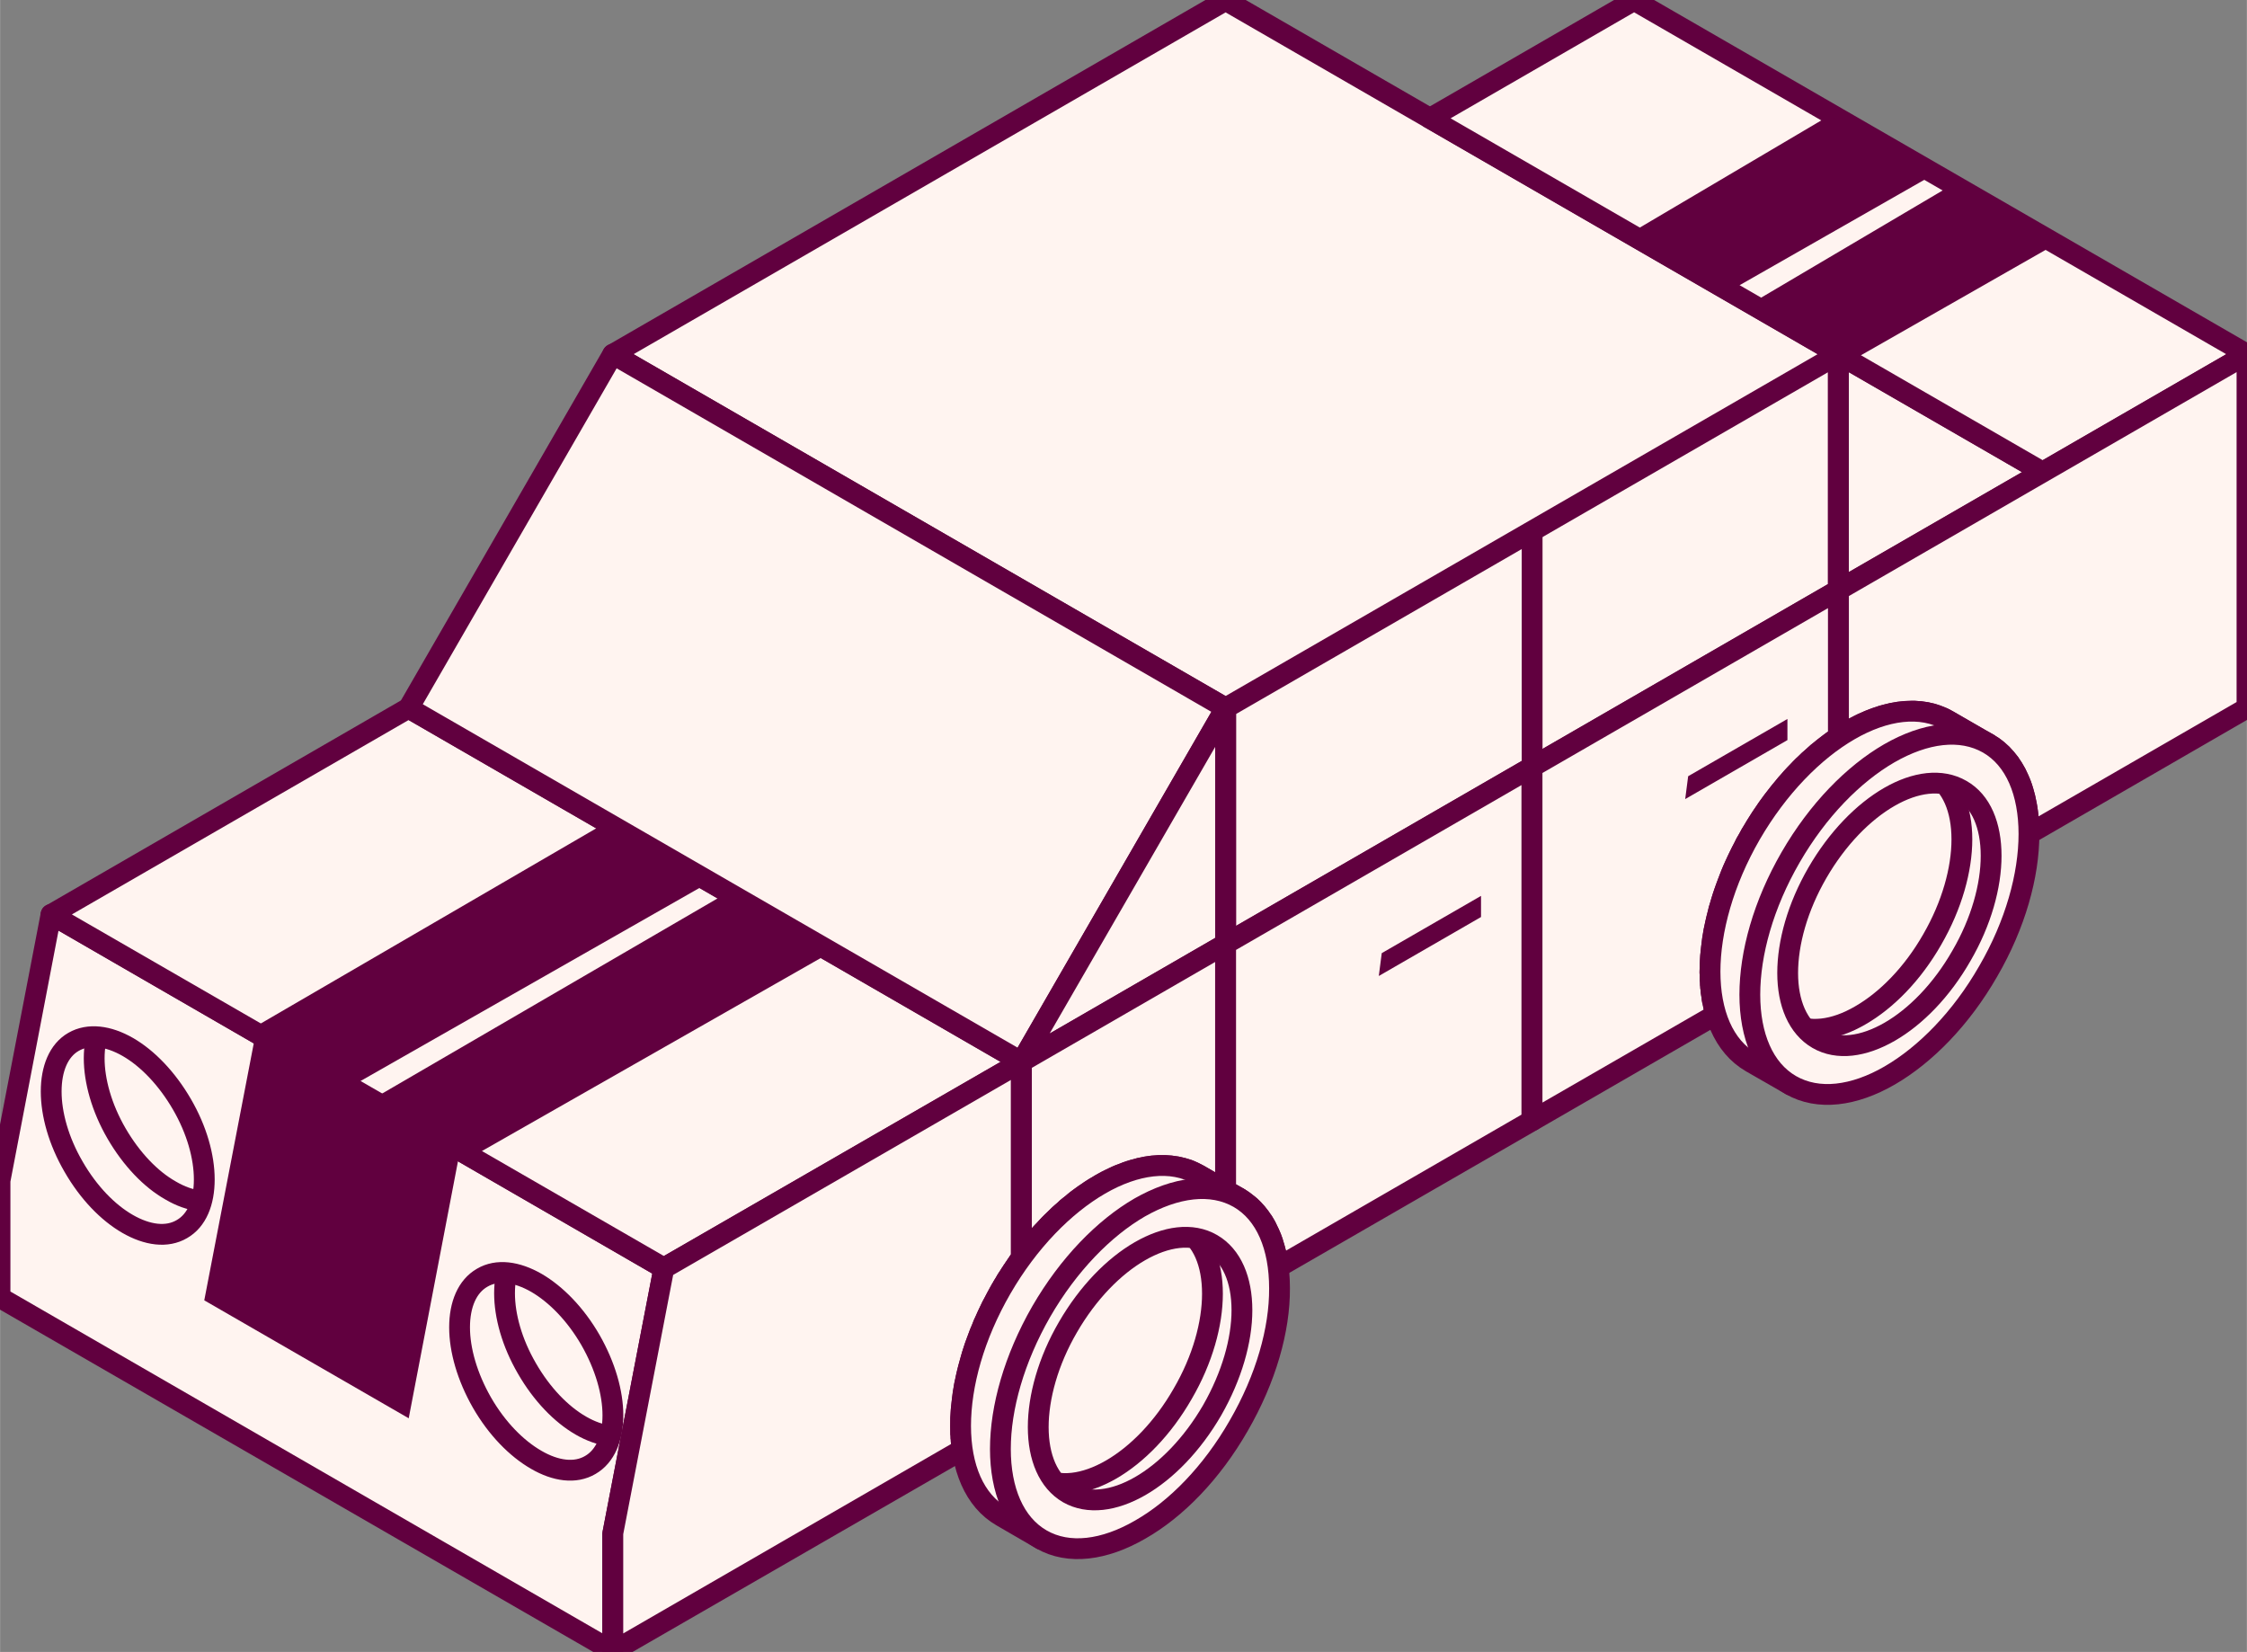 <?xml version="1.0" encoding="UTF-8"?>
<!DOCTYPE svg PUBLIC "-//W3C//DTD SVG 1.1//EN" "http://www.w3.org/Graphics/SVG/1.1/DTD/svg11.dtd">
<!-- Creator: CorelDRAW X7 -->
<svg xmlns="http://www.w3.org/2000/svg" xml:space="preserve" width="91.44mm" height="67.225mm" version="1.1" style="shape-rendering:geometricPrecision; text-rendering:geometricPrecision; image-rendering:optimizeQuality; fill-rule:evenodd; clip-rule:evenodd"
viewBox="0 0 9144 6723"
 xmlns:xlink="http://www.w3.org/1999/xlink">
 <rect x="0" y="0" width="9144" height="6723" fill="#808080" stroke="none"/>
 <defs>
  <style type="text/css">
   <![CDATA[
    .str12 {stroke:#61003F;stroke-width:84.66}
    .str8 {stroke:#61003F;stroke-width:84.65;stroke-linecap:round;stroke-linejoin:round}
    .str0 {stroke:#61003F;stroke-width:84.65;stroke-linecap:round;stroke-linejoin:round}
    .str10 {stroke:#61003F;stroke-width:84.66;stroke-linecap:round;stroke-linejoin:round}
    .str11 {stroke:#61003F;stroke-width:84.66;stroke-linecap:round;stroke-linejoin:round}
    .str2 {stroke:#61003F;stroke-width:84.66;stroke-linecap:round;stroke-linejoin:round}
    .str3 {stroke:#61003F;stroke-width:84.66;stroke-linecap:round;stroke-linejoin:round}
    .str5 {stroke:#61003F;stroke-width:84.66;stroke-linecap:round;stroke-linejoin:round}
    .str4 {stroke:#61003F;stroke-width:84.66;stroke-linecap:round;stroke-linejoin:round}
    .str7 {stroke:#61003F;stroke-width:84.66;stroke-linecap:round;stroke-linejoin:round}
    .str9 {stroke:#61003F;stroke-width:84.66;stroke-linecap:round;stroke-linejoin:round}
    .str1 {stroke:#61003F;stroke-width:84.66;stroke-linecap:round;stroke-linejoin:round}
    .str6 {stroke:#61003F;stroke-width:84.67;stroke-linecap:round;stroke-linejoin:round}
    .fil3 {fill:none}
    .fil4 {fill:#61003F}
    .fil0 {fill:#FFF4F0}
    .fil2 {fill:#FFF4F0}
    .fil1 {fill:#61003F;fill-rule:nonzero}
   ]]>
  </style>
   <clipPath id="id0">
    <path d="M7690 4199c-106,61 -212,76 -293,29 -81,-47 -122,-146 -122,-268 0,-123 40,-268 121,-408 81,-140 187,-248 293,-309 106,-61 212,-75 293,-28 81,46 121,145 121,268 0,122 -40,268 -121,407 -80,140 -186,248 -292,309z"/>
   </clipPath>
   <clipPath id="id1">
    <path d="M519 4981c80,46 160,57 221,21 61,-35 91,-109 91,-202 0,-92 -30,-201 -91,-306 -61,-105 -140,-187 -220,-233 -80,-46 -160,-56 -221,-21 -61,35 -91,110 -91,202 0,92 30,201 91,306 61,106 140,187 220,233z"/>
   </clipPath>
   <clipPath id="id2">
    <path d="M2182 5941c79,46 159,57 220,21 61,-35 92,-110 92,-202 0,-92 -31,-201 -91,-306 -61,-106 -141,-187 -220,-233 -80,-46 -160,-57 -221,-21 -61,35 -92,109 -92,202 0,92 31,201 91,306 61,106 141,187 221,233z"/>
   </clipPath>
   <clipPath id="id3">
    <path d="M4640 6048c-106,61 -212,75 -293,29 -81,-47 -122,-146 -122,-269 0,-122 40,-268 121,-407 81,-140 187,-248 293,-309 106,-61 212,-76 293,-29 81,47 122,146 122,269 0,122 -41,267 -121,407 -81,140 -187,248 -293,309z"/>
   </clipPath>
 </defs>
 <g id="Layer_x0020_1">
  <g id="_2548769513872">
   <g>
    <polygon class="fil0" points="2494,1442 4988,2881 7481,1442 7481,2401 4988,3841 4988,2881 7481,1442 4988,2 "/>
    <path id="1" class="fil1" d="M4966 2918l-2493 -1440 42 -73 2494 1440 0 73 -43 0zm43 -73c20,11 27,37 15,58 -11,20 -37,27 -58,15l43 -73zm2494 -1367l-2494 1440 -43 -73 2494 -1440 64 37 -21 36zm-43 -73c21,-12 46,-5 58,15 12,21 5,47 -15,58l-43 -73zm-21 996l0 -959 85 0 0 959 -21 37 -64 -37zm85 0c0,24 -19,43 -43,43 -23,0 -42,-19 -42,-43l85 0zm-2558 1404l2494 -1440 43 73 -2494 1440 -64 -37 21 -36zm43 73c-20,12 -46,5 -58,-16 -12,-20 -5,-46 15,-57l43 73zm21 -997l0 960 -85 0 0 -960 21 -36 64 36zm-85 0c0,-23 19,-42 43,-42 23,0 42,19 42,42l-85 0zm2558 -1403l-2494 1440 -43 -73 2494 -1440 43 0 0 73zm-43 -73c21,-12 46,-5 58,15 12,21 5,47 -15,58l-43 -73zm-2451 -1440l2494 1440 -43 73 -2494 -1440 0 -73 43 0zm-43 73c-20,-11 -27,-37 -15,-57 12,-21 38,-28 58,-16l-43 73zm-2493 1367l2493 -1440 43 73 -2494 1440 -42 0 0 -73zm42 73c-20,12 -46,5 -58,-15 -12,-21 -5,-46 16,-58l42 73z"/>
   </g>
   <g id="_2548769511856">
    <g>
     <g>
      <polygon class="fil0" points="0,5281 0,4801 208,3721 2702,5161 2494,6241 2494,6721 "/>
      <path id="1" class="fil1" d="M42 4801l0 480 -84 0 0 -480 0 -8 84 8zm-84 0c0,-23 19,-42 42,-42 23,0 42,19 42,42l-84 0zm291 -1072l-207 1080 -84 -16 208 -1080 63 -28 20 44zm-83 -16c5,-23 27,-38 50,-33 23,4 38,26 33,49l-83 -16zm2514 1485l-2493 -1440 42 -73 2494 1439 20 45 -63 29zm43 -74c20,12 27,38 15,58 -11,20 -37,27 -58,16l43 -74zm-271 1109l208 -1080 83 16 -208 1080 -84 -8 1 -8zm83 16c-4,23 -26,38 -49,33 -23,-4 -38,-26 -34,-49l83 16zm-84 472l0 -480 85 0 0 480 -63 36 -22 -36zm85 0c0,23 -19,42 -42,42 -24,0 -43,-19 -43,-42l85 0zm-2515 -1477l2494 1440 -42 73 -2494 -1439 -21 -37 63 -37zm-42 74c-20,-12 -27,-38 -16,-58 12,-20 38,-27 58,-16l-42 74z"/>
     </g>
     <g>
      <polygon class="fil0" points="208,3721 2702,5161 4156,4321 1663,2881 "/>
      <path id="1" class="fil1" d="M2680 5198l-2493 -1440 42 -73 2494 1439 0 74 -43 0zm43 -74c20,12 27,38 15,58 -11,20 -37,27 -58,16l43 -74zm1455 -766l-1455 840 -43 -74 1455 -839 43 0 0 73zm-43 -73c20,-12 46,-5 58,15 12,20 5,46 -15,58l-43 -73zm-2451 -1440l2494 1440 -43 73 -2494 -1440 0 -73 43 0zm-43 73c-20,-12 -27,-38 -15,-58 12,-20 37,-27 58,-15l-43 73zm-1454 767l1454 -840 43 73 -1455 840 -42 0 0 -73zm42 73c-20,12 -46,5 -58,-16 -12,-20 -5,-46 16,-57l42 73z"/>
     </g>
     <g>
      <path class="fil0" d="M2702 5161l-208 1080 0 480 1422 -821c-5,-31 -7,-63 -7,-97 0,-168 55,-367 166,-559 25,-44 53,-86 81,-125l0 -798 -1454 840z"/>
      <path id="1" class="fil1" d="M2452 6233l208 -1080 83 16 -208 1080 -84 -8 1 -8zm83 16c-4,23 -26,38 -49,33 -23,-4 -38,-26 -34,-49l83 16zm-84 472l0 -480 85 0 0 480 -21 36 -64 -36zm85 0c0,23 -19,42 -42,42 -24,0 -43,-19 -43,-42l85 0zm1401 -784l-1422 820 -42 -73 1421 -821 64 31 -21 43zm-43 -74c21,-11 47,-4 58,16 12,20 5,46 -15,58l-43 -74zm-27 -60l84 0 0 0 0 3 0 3 0 3 0 3 0 3 0 3 1 3 0 3 0 3 0 2 0 3 0 3 0 3 0 3 1 3 0 3 0 2 0 3 0 3 1 3 0 3 0 2 1 3 0 3 0 3 0 3 1 2 0 3 0 3 1 2 0 3 1 3 -84 12 -1 -3 0 -3 -1 -3 0 -3 0 -4 -1 -3 0 -3 0 -3 -1 -3 0 -3 0 -3 -1 -4 0 -3 0 -3 0 -3 -1 -3 0 -4 0 -3 0 -3 0 -3 -1 -4 0 -3 0 -3 0 -3 0 -4 0 -3 0 -3 0 -4 0 -3 0 -3 0 -4 0 -3 0 0zm0 0c0,-23 19,-42 42,-42 23,0 42,19 42,42l-84 0zm171 -580l74 42 0 0 -10 18 -10 17 -9 18 -9 17 -9 18 -8 17 -8 18 -8 17 -7 18 -7 17 -7 18 -6 17 -7 18 -5 17 -6 17 -5 17 -5 18 -4 17 -5 16 -3 17 -4 17 -3 17 -3 16 -3 16 -2 17 -2 16 -2 15 -1 16 -1 16 -1 15 -1 15 0 15 -84 0 0 -17 0 -16 1 -17 1 -18 2 -17 2 -17 2 -18 2 -17 3 -18 3 -18 4 -18 4 -18 4 -18 5 -19 5 -18 5 -18 5 -19 6 -18 6 -19 7 -18 7 -19 7 -19 8 -18 7 -19 9 -19 8 -18 9 -19 9 -19 10 -18 10 -19 10 -19 10 -18 0 0zm0 0c12,-20 38,-27 58,-16 20,12 27,38 16,58l-74 -42zm76 -104l85 0 -8 25 -3 4 -3 3 -2 4 -3 3 -2 4 -3 4 -3 3 -2 4 -3 4 -2 3 -3 4 -2 4 -3 3 -2 4 -3 4 -2 4 -3 4 -2 3 -3 4 -2 4 -2 4 -3 4 -2 4 -3 4 -2 3 -2 4 -3 4 -2 4 -2 4 -3 4 -2 4 -2 4 -74 -42 3 -4 2 -5 3 -4 2 -4 3 -4 2 -4 3 -5 2 -4 3 -4 2 -4 3 -4 3 -4 2 -4 3 -4 2 -4 3 -4 3 -4 2 -4 3 -4 3 -4 2 -4 3 -4 3 -4 2 -4 3 -4 3 -4 2 -4 3 -4 3 -4 3 -3 2 -4 3 -4 -8 25zm8 -25c14,-19 40,-23 59,-9 19,14 23,40 10,59l-69 -50zm77 -773l0 798 -85 0 0 -798 21 -36 64 36zm-85 0c0,-23 19,-42 42,-42 24,0 43,19 43,42l-85 0zm-1434 803l1455 -839 43 73 -1455 840 -63 -45 20 -29zm43 74c-20,11 -46,4 -58,-16 -12,-20 -5,-46 15,-58l43 74z"/>
     </g>
     <g>
      <polygon class="fil0" points="2494,1442 1663,2881 4156,4321 4988,2881 "/>
      <path id="1" class="fil1" d="M1626 2860l831 -1440 73 43 -831 1440 -58 15 -15 -58zm73 43c-11,20 -37,27 -58,15 -20,-12 -27,-38 -15,-58l73 43zm2436 1455l-2494 -1440 43 -73 2494 1440 15 57 -58 16zm43 -73c20,11 27,37 15,57 -12,21 -38,28 -58,16l43 -73zm846 -1382l-831 1439 -73 -42 831 -1440 58 -15 15 58zm-73 -43c12,-20 38,-27 58,-15 20,11 27,37 15,58l-73 -43zm-2436 -1455l2494 1440 -43 73 -2493 -1440 -16 -58 58 -15zm-42 73c-21,-11 -28,-37 -16,-58 12,-20 38,-27 58,-15l-42 73z"/>
     </g>
     <g>
      <polygon class="fil0" points="4156,4321 4988,2881 4988,3841 "/>
      <path id="1" class="fil1" d="M5024 2903l-831 1439 -73 -42 831 -1440 79 21 -6 22zm-73 -43c12,-20 38,-27 58,-15 20,11 27,37 15,58l-73 -43zm-6 981l0 -960 85 0 0 960 -21 37 -64 -37zm85 0c0,24 -19,43 -42,43 -24,0 -43,-19 -43,-43l85 0zm-895 444l831 -480 43 73 -831 480 -58 -58 15 -15zm43 73c-21,12 -47,5 -58,-16 -12,-20 -5,-46 15,-57l43 73z"/>
     </g>
     <g>
      <polygon class="fil0" points="7481,2401 7481,1442 8313,1921 "/>
      <path id="1" class="fil1" d="M7524 1442l0 959 -85 0 0 -959 64 -37 21 37zm-85 0c0,-24 19,-43 42,-43 24,0 43,19 43,43l-85 0zm853 516l-832 -480 43 -73 831 480 0 73 -42 0zm42 -73c20,11 27,37 15,58 -11,20 -37,27 -57,15l42 -73zm-874 480l832 -480 42 73 -831 480 -64 -37 21 -36zm43 73c-21,12 -47,5 -58,-15 -12,-21 -5,-47 15,-58l43 73z"/>
     </g>
     <g>
      <polygon class="fil0" points="5819,482 8313,1921 9144,1442 6650,2 "/>
      <path id="1" class="fil1" d="M8292 1958l-2494 -1440 42 -73 2494 1440 0 73 -42 0zm42 -73c20,11 27,37 15,58 -11,20 -37,27 -57,15l42 -73zm831 -407l-831 480 -42 -73 831 -480 42 0 0 73zm-42 -73c20,-12 46,-5 58,15 11,21 4,47 -16,58l-42 -73zm-2452 -1440l2494 1440 -42 73 -2494 -1440 0 -73 42 0zm-42 73c-20,-11 -27,-37 -15,-57 11,-21 37,-28 57,-16l-42 73zm-831 407l831 -480 42 73 -831 480 -42 0 0 -73zm42 73c-20,12 -46,5 -58,-15 -11,-20 -4,-46 16,-58l42 73z"/>
     </g>
     <g>
      <path class="fil0" d="M7481 2401l0 599c15,-10 30,-19 45,-28 145,-84 291,-104 402,-40l162 94 1 0c110,64 166,200 166,367l887 -512 0 -1439 -1663 959z"/>
      <path id="1" class="fil1" d="M7439 3000l0 -599 85 0 0 599 -19 35 -66 -35zm85 0c0,23 -19,42 -43,42 -23,0 -42,-19 -42,-42l85 0zm-19 -65l42 74 0 0 -1 0 -2 1 -1 1 -1 1 -1 1 -2 0 -1 1 -2 1 -1 1 -1 0 -1 1 -2 1 -1 1 -1 1 -2 1 -1 0 -1 1 -2 1 -1 1 -1 1 -1 0 -2 1 -1 1 -2 1 -1 1 -1 1 -1 1 -2 0 -1 1 -1 1 -2 1 -1 1 -47 -71 1 0 2 -1 1 -1 2 -1 1 -1 2 -1 1 -1 2 -1 1 -1 1 -1 2 -1 2 -1 1 -1 1 -1 2 -1 1 -1 2 0 1 -1 2 -1 1 -1 2 -1 1 -1 2 -1 1 -1 1 -1 2 0 1 -1 2 -1 1 -1 2 -1 1 -1 2 -1 0 0zm0 0c20,-11 46,-4 58,16 11,20 4,46 -16,58l-42 -74zm444 -39l-42 73 0 0 -9 -5 -9 -4 -9 -4 -10 -4 -9 -3 -10 -3 -10 -3 -10 -2 -10 -1 -11 -2 -10 -1 -11 0 -11 0 -11 0 -11 1 -12 1 -11 1 -12 2 -12 2 -12 3 -12 3 -12 3 -12 4 -12 4 -13 5 -12 5 -13 5 -13 6 -12 6 -13 7 -13 6 -13 8 -42 -74 14 -8 15 -7 14 -8 15 -7 14 -6 14 -6 15 -6 14 -5 15 -5 14 -5 15 -4 14 -3 14 -4 15 -2 14 -3 14 -1 15 -2 14 0 14 -1 14 0 14 1 13 1 14 2 14 2 13 3 13 3 13 4 13 5 13 5 13 5 12 6 12 7 0 0zm0 0c21,11 28,37 16,58 -12,20 -38,27 -58,15l42 -73zm120 167l-162 -94 42 -73 163 94 -22 79 -21 -6zm43 -73c20,11 27,37 15,57 -12,21 -37,28 -58,16l43 -73zm-21 79l-1 0 0 -85 1 0 21 6 -21 79zm0 -85c23,0 42,19 42,42 0,24 -19,43 -42,43l0 -85zm145 373l43 73 -64 -37 0 -14 -1 -15 0 -14 -1 -14 -2 -14 -2 -14 -2 -13 -2 -13 -2 -13 -3 -12 -3 -12 -4 -12 -4 -12 -3 -11 -5 -11 -4 -11 -5 -10 -5 -10 -5 -10 -6 -9 -6 -9 -6 -9 -6 -8 -7 -8 -7 -8 -7 -7 -7 -7 -8 -7 -7 -6 -9 -6 -8 -6 -9 -5 43 -73 12 7 11 7 11 8 11 9 10 9 10 9 9 10 9 10 9 11 9 11 7 11 8 12 7 12 7 12 6 13 6 13 6 13 5 13 5 14 4 14 4 14 4 15 3 15 3 14 3 16 2 15 2 15 2 16 1 16 1 16 1 17 0 16 -64 -36zm64 36c0,24 -19,43 -43,43 -23,0 -42,-19 -42,-43l85 0zm865 -475l-886 512 -43 -73 887 -512 63 36 -21 37zm-42 -73c20,-12 46,-5 58,15 11,20 4,46 -16,58l-42 -73zm63 -1403l0 1439 -84 0 0 -1439 21 -37 63 37zm-84 0c0,-24 19,-43 42,-43 23,0 42,19 42,43l-84 0zm-1642 923l1663 -960 42 73 -1662 960 -64 -37 21 -36zm43 73c-21,12 -47,5 -58,-15 -12,-21 -5,-47 15,-58l43 73z"/>
     </g>
     <g>
      <path class="fil0" d="M4156 4321l0 798c96,-131 208,-234 320,-298 145,-84 291,-104 402,-40l110 63 0 -1003 -832 480z"/>
      <path id="1" class="fil1" d="M4114 5119l0 -798 85 0 0 798 -8 25 -77 -25zm85 0c0,23 -19,42 -43,42 -23,0 -42,-19 -42,-42l85 0zm256 -335l42 73 0 0 -10 6 -10 6 -10 7 -10 6 -9 7 -10 7 -10 7 -10 7 -10 8 -10 7 -10 8 -10 8 -10 9 -9 8 -10 9 -10 9 -10 9 -9 9 -10 10 -9 9 -10 10 -9 10 -10 11 -9 10 -9 11 -10 11 -9 10 -9 12 -9 11 -9 11 -9 12 -8 12 -69 -50 10 -13 9 -12 9 -12 10 -12 10 -12 10 -12 9 -12 10 -11 10 -11 11 -11 10 -11 10 -11 10 -10 11 -10 10 -10 10 -10 11 -10 11 -9 10 -10 11 -9 11 -8 10 -9 11 -9 11 -8 11 -8 11 -8 11 -7 11 -8 11 -7 11 -7 11 -6 11 -7 0 0zm0 0c20,-12 46,-5 58,16 11,20 4,46 -16,57l-42 -73zm444 -40l-42 74 0 0 -9 -5 -9 -5 -9 -4 -9 -3 -10 -4 -10 -2 -10 -3 -10 -2 -10 -2 -10 -1 -11 -1 -11 0 -11 0 -11 0 -11 0 -11 1 -12 2 -12 2 -11 2 -12 3 -12 3 -13 3 -12 4 -12 4 -13 5 -12 5 -13 5 -13 6 -12 6 -13 6 -13 7 -13 7 -42 -73 14 -8 15 -8 14 -7 15 -7 14 -7 15 -6 14 -5 15 -6 14 -5 14 -4 15 -4 14 -4 15 -3 14 -3 14 -2 14 -2 15 -1 14 -1 14 0 14 0 14 1 13 1 14 2 14 2 13 3 13 3 14 4 13 4 12 5 13 6 12 6 12 6 0 0zm0 0c21,12 28,38 16,58 -12,21 -38,27 -58,16l42 -74zm67 137l-109 -63 42 -74 110 64 21 36 -64 37zm43 -73c20,11 27,37 15,57 -11,21 -37,28 -58,16l43 -73zm21 -967l0 1003 -85 0 0 -1003 21 -36 64 36zm-85 0c0,-23 19,-42 43,-42 23,0 42,19 42,42l-85 0zm-810 444l831 -480 43 73 -831 480 -64 -37 21 -36zm43 73c-21,12 -47,5 -58,-16 -12,-20 -5,-46 15,-57l43 73z"/>
     </g>
    </g>
    <g>
     <path class="fil0" d="M4988 3841l0 1003 53 31 0 0c91,53 145,154 161,282l1033 -596 0 -1440 -1247 720z"/>
     <path id="1" class="fil1" d="M4945 4844l0 -1003 85 0 0 1003 -64 37 -21 -37zm85 0c0,24 -19,43 -42,43 -24,0 -43,-19 -43,-43l85 0zm-11 68l-53 -31 43 -73 53 30 -21 79 -22 -5zm43 -74c20,12 27,38 15,58 -11,20 -37,27 -58,16l43 -74zm-21 79l0 0 0 -84 0 0 21 5 -21 79zm0 -84c23,0 42,19 42,42 0,23 -19,42 -42,42l0 -84zm140 287l42 74 -63 -32 -1 -11 -2 -11 -2 -10 -2 -11 -2 -10 -3 -10 -3 -10 -2 -10 -4 -10 -3 -9 -3 -9 -4 -9 -4 -9 -4 -8 -4 -8 -4 -8 -5 -8 -4 -8 -5 -7 -5 -7 -6 -7 -5 -7 -6 -6 -5 -6 -6 -6 -6 -6 -7 -6 -6 -5 -7 -5 -6 -5 -7 -4 -8 -4 43 -74 10 6 9 6 9 7 9 7 9 7 9 7 8 8 8 8 7 8 8 9 7 9 7 9 6 9 7 9 6 10 6 10 5 10 5 11 5 10 5 11 5 11 4 11 4 11 3 12 4 12 3 11 3 12 3 13 2 12 3 12 1 13 2 13 -63 -32zm63 32c3,23 -13,44 -36,47 -24,3 -45,-13 -48,-37l84 -10zm1012 -554l-1033 596 -42 -74 1032 -596 64 37 -21 37zm-43 -74c21,-11 47,-4 58,16 12,20 5,46 -15,58l-43 -74zm64 -1403l0 1440 -85 0 0 -1440 21 -36 64 36zm-85 0c0,-23 19,-42 43,-42 23,0 42,19 42,42l-85 0zm-1226 684l1247 -720 43 73 -1247 720 -64 -37 21 -36zm43 73c-20,12 -46,5 -58,-16 -12,-20 -5,-46 15,-57l43 73z"/>
    </g>
    <g>
     <path class="fil0" d="M6235 3121l0 1440 748 -432c-16,-52 -24,-111 -24,-175 0,-167 55,-367 166,-559 99,-172 226,-308 356,-395l0 -599 -1246 720z"/>
     <path id="1" class="fil1" d="M6192 4561l0 -1440 85 0 0 1440 -21 37 -64 -37zm85 0c0,23 -19,42 -42,42 -24,0 -43,-19 -43,-42l85 0zm727 -395l-748 432 -43 -74 749 -432 61 25 -19 49zm-42 -74c20,-11 46,-4 57,16 12,20 5,46 -15,58l-42 -74zm-46 -138l85 0 0 0 0 6 0 6 0 5 0 6 1 5 0 6 0 5 1 5 0 6 0 5 1 5 0 6 1 5 0 5 1 5 1 5 0 5 1 5 1 5 1 5 1 5 1 5 1 5 1 5 1 5 1 4 1 5 1 5 1 4 2 5 1 4 1 5 -81 25 -1 -6 -2 -5 -1 -6 -2 -5 -1 -6 -2 -5 -1 -6 -1 -5 -1 -6 -1 -6 -2 -5 -1 -6 -1 -6 0 -6 -1 -5 -1 -6 -1 -6 -1 -6 0 -6 -1 -6 -1 -6 0 -6 -1 -6 0 -6 0 -6 -1 -6 0 -6 0 -7 0 -6 0 -6 -1 -6 0 -7 0 0zm0 0c0,-23 19,-42 43,-42 23,0 42,19 42,42l-85 0zm172 -580l73 43 0 0 -9 17 -10 17 -9 18 -9 18 -9 17 -8 18 -8 17 -8 18 -7 17 -7 18 -7 17 -7 18 -6 17 -5 17 -6 18 -5 17 -5 17 -4 17 -5 17 -4 17 -3 16 -3 17 -3 16 -3 17 -2 16 -2 16 -2 16 -1 15 -2 16 0 15 -1 15 0 15 -85 0 1 -16 0 -17 1 -17 1 -17 2 -18 2 -17 2 -17 2 -18 3 -18 3 -18 4 -18 4 -18 4 -18 5 -18 4 -19 6 -18 5 -18 6 -19 6 -18 7 -19 7 -19 7 -18 7 -19 8 -19 8 -18 9 -19 9 -19 9 -18 10 -19 9 -19 11 -18 10 -19 0 0zm0 0c12,-20 38,-27 58,-15 20,11 27,37 15,58l-73 -43zm351 -374l85 0 -19 35 -12 8 -11 8 -12 8 -11 9 -12 9 -11 9 -12 10 -11 10 -12 10 -11 10 -11 11 -12 11 -11 11 -11 11 -11 12 -11 12 -11 12 -11 13 -10 12 -11 13 -11 13 -10 14 -10 13 -11 14 -10 14 -10 14 -9 15 -10 15 -10 14 -9 16 -9 15 -10 16 -73 -43 10 -16 10 -17 10 -16 10 -16 10 -15 11 -16 10 -15 11 -15 11 -15 11 -14 11 -14 11 -14 12 -14 11 -14 12 -13 11 -13 12 -13 12 -12 12 -13 12 -12 12 -11 12 -12 13 -11 12 -11 12 -11 13 -10 12 -10 13 -10 13 -10 12 -9 13 -9 13 -8 -19 35zm19 -35c19,-13 46,-8 59,11 13,20 7,46 -12,59l-47 -70zm66 -564l0 599 -85 0 0 -599 21 -36 64 36zm-85 0c0,-23 19,-42 42,-42 24,0 43,19 43,42l-85 0zm-1226 684l1247 -720 43 73 -1247 720 -64 -37 21 -36zm43 73c-21,12 -46,5 -58,-16 -12,-20 -5,-46 15,-57l43 73z"/>
    </g>
   </g>
  </g>
  <g>
   <path class="fil0 str0" d="M7528 4283c-70,40 -140,66 -206,74l-34 59 -162 -93c-112,-65 -167,-201 -167,-369 0,-167 55,-367 166,-559 111,-191 256,-339 401,-423 145,-84 291,-104 402,-40l163 94 -34 59c25,62 38,135 38,216 0,167 -55,367 -166,559 -111,191 -256,339 -401,423z"/>
   <path class="fil0 str1" d="M7690 4377c-145,84 -291,103 -402,39 -111,-64 -167,-200 -167,-368 0,-168 55,-367 166,-559 111,-192 256,-339 401,-423 146,-84 291,-104 403,-40 111,64 166,200 166,368 0,168 -55,368 -166,559 -110,192 -256,340 -401,424z"/>
  </g>
  <path class="fil0" d="M7690 4199c-106,61 -212,76 -293,29 -81,-47 -122,-146 -122,-268 0,-123 40,-268 121,-408 81,-140 187,-248 293,-309 106,-61 212,-75 293,-28 81,46 121,145 121,268 0,122 -40,268 -121,407 -80,140 -186,248 -292,309z"/>
  <g style="clip-path:url(#id0)">
   <g>
    <path id="1" class="fil2 str2" d="M7571 4132c-106,62 -212,76 -293,29 -81,-47 -122,-146 -122,-268 0,-122 40,-268 121,-408 81,-139 187,-247 292,-308 106,-61 213,-76 294,-29 81,47 121,146 121,268 0,122 -40,268 -121,408 -80,140 -186,247 -292,308z"/>
   </g>
  </g>
  <path class="fil3 str3" d="M7690 4199c-106,61 -212,76 -293,29 -81,-47 -122,-146 -122,-268 0,-123 40,-268 121,-408 81,-140 187,-248 293,-309 106,-61 212,-75 293,-28 81,46 121,145 121,268 0,122 -40,268 -121,407 -80,140 -186,248 -292,309z"/>
  <path class="fil0" d="M519 4981c80,46 160,57 221,21 61,-35 91,-109 91,-202 0,-92 -30,-201 -91,-306 -61,-105 -140,-187 -220,-233 -80,-46 -160,-56 -221,-21 -61,35 -91,110 -91,202 0,92 30,201 91,306 61,106 140,187 220,233z"/>
  <g style="clip-path:url(#id1)">
   <g>
    <path id="1" class="fil3 str4" d="M694 4845c80,47 160,57 221,22 61,-35 91,-110 91,-202 0,-92 -30,-201 -91,-306 -61,-106 -140,-187 -220,-233 -80,-46 -160,-57 -221,-21 -61,35 -91,109 -91,202 0,91 30,201 91,306 61,105 140,187 220,232z"/>
   </g>
  </g>
  <path class="fil3 str5" d="M519 4981c80,46 160,57 221,21 61,-35 91,-109 91,-202 0,-92 -30,-201 -91,-306 -61,-105 -140,-187 -220,-233 -80,-46 -160,-56 -221,-21 -61,35 -91,110 -91,202 0,92 30,201 91,306 61,106 140,187 220,233z"/>
  <path class="fil0" d="M2182 5941c79,46 159,57 220,21 61,-35 92,-110 92,-202 0,-92 -31,-201 -91,-306 -61,-106 -141,-187 -220,-233 -80,-46 -160,-57 -221,-21 -61,35 -92,109 -92,202 0,92 31,201 91,306 61,106 141,187 221,233z"/>
  <g style="clip-path:url(#id2)">
   <g>
    <path id="1" class="fil3 str6" d="M2364 5802c80,46 160,57 221,21 61,-35 91,-109 91,-202 0,-92 -30,-201 -91,-306 -61,-106 -140,-187 -220,-233 -80,-46 -160,-56 -221,-21 -61,35 -91,110 -91,202 0,92 30,201 91,306 61,106 140,187 220,233z"/>
   </g>
  </g>
  <path class="fil3 str7" d="M2182 5941c79,46 159,57 220,21 61,-35 92,-110 92,-202 0,-92 -31,-201 -91,-306 -61,-106 -141,-187 -220,-233 -80,-46 -160,-57 -221,-21 -61,35 -92,109 -92,202 0,92 31,201 91,306 61,106 141,187 221,233z"/>
  <g>
   <path class="fil0 str8" d="M4478 6132c-70,40 -140,66 -206,74l-34 59 -162 -94c-111,-64 -167,-200 -167,-368 0,-168 55,-367 166,-559 111,-192 256,-339 401,-423 145,-84 291,-104 402,-40l163 94 -34 59c25,61 38,135 38,215 0,168 -55,368 -166,559 -111,192 -256,340 -401,424z"/>
   <path class="fil0 str9" d="M4640 6225c-145,84 -291,104 -402,40 -111,-64 -167,-200 -167,-368 0,-168 56,-367 166,-559 111,-192 256,-340 401,-424 146,-83 291,-103 403,-39 111,64 166,200 166,368 1,168 -55,367 -166,559 -110,192 -255,340 -401,423z"/>
  </g>
  <path class="fil2" d="M4640 6048c-106,61 -212,75 -293,29 -81,-47 -122,-146 -122,-269 0,-122 40,-268 121,-407 81,-140 187,-248 293,-309 106,-61 212,-76 293,-29 81,47 122,146 122,269 0,122 -41,267 -121,407 -81,140 -187,248 -293,309z"/>
  <g style="clip-path:url(#id3)">
   <g>
    <path id="1" class="fil0 str10" d="M4521 5981c-106,61 -212,76 -293,29 -81,-47 -122,-146 -122,-268 0,-123 40,-268 121,-408 81,-140 187,-248 293,-309 106,-61 212,-75 293,-28 81,46 121,145 121,268 0,122 -40,268 -121,407 -80,140 -186,248 -292,309z"/>
   </g>
  </g>
  <path class="fil3 str11" d="M4640 6048c-106,61 -212,75 -293,29 -81,-47 -122,-146 -122,-269 0,-122 40,-268 121,-407 81,-140 187,-248 293,-309 106,-61 212,-76 293,-29 81,47 122,146 122,269 0,122 -41,267 -121,407 -81,140 -187,248 -293,309z"/>
  <g>
   <polygon class="fil4" points="831,5292 831,5292 1039,4212 1870,4692 1663,5772 1663,5772 "/>
   <polygon class="fil4" points="5623,3879 5611,3972 6027,3732 6027,3646 "/>
   <polygon class="fil4" points="6870,3159 6858,3252 7274,3012 7274,2926 "/>
   <polygon class="fil4" points="1415,4429 1010,4195 2459,3352 2879,3595 "/>
   <polygon class="fil4" points="1909,4714 1504,4480 2953,3637 3373,3880 "/>
   <polygon class="fil4" points="7021,1194 6616,960 7444,471 7864,713 "/>
   <polygon class="fil4" points="7515,1479 7110,1245 7938,756 8358,998 "/>
  </g>
  <line class="fil3 str12" x1="6235" y1="3121" x2="6235" y2= "2161" />
 </g>
</svg>
